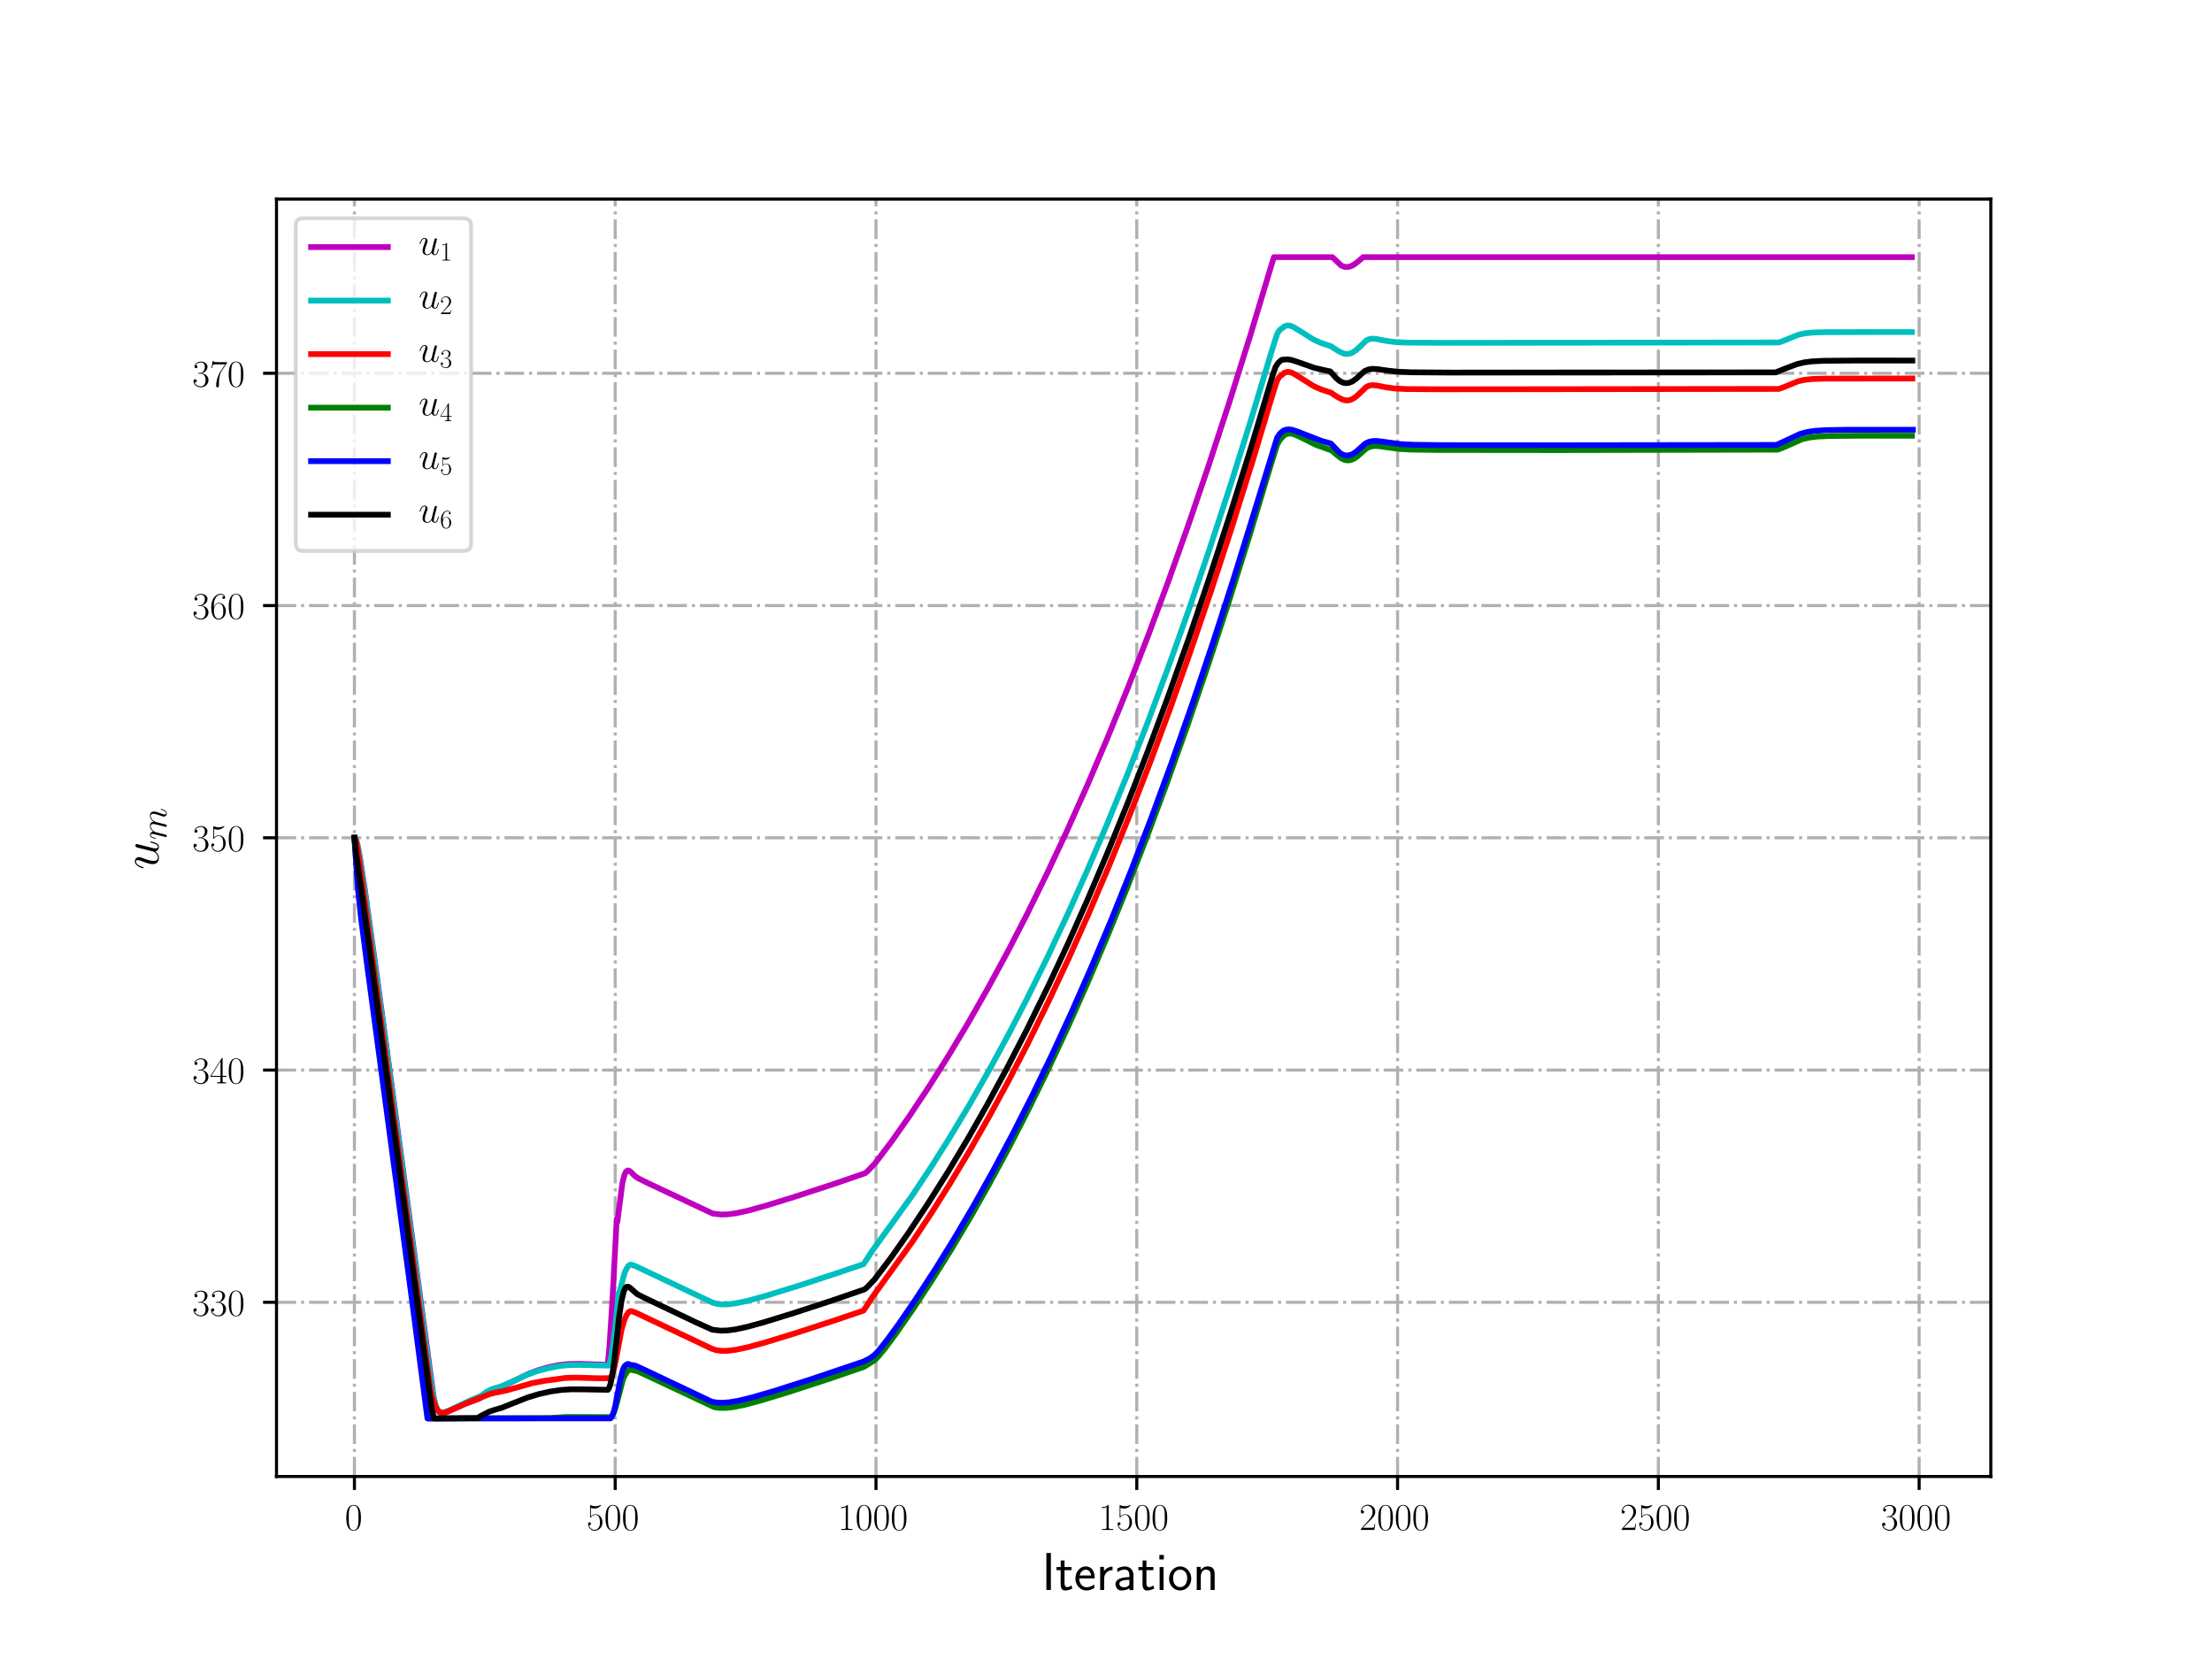 <?xml version="1.0" encoding="utf-8" standalone="no"?>
<!DOCTYPE svg PUBLIC "-//W3C//DTD SVG 1.1//EN"
  "http://www.w3.org/Graphics/SVG/1.1/DTD/svg11.dtd">
<!-- Created with matplotlib (http://matplotlib.org/) -->
<svg height="432pt" version="1.1" viewBox="0 0 576 432" width="576pt" xmlns="http://www.w3.org/2000/svg" xmlns:xlink="http://www.w3.org/1999/xlink">
 <defs>
  <style type="text/css">
*{stroke-linecap:butt;stroke-linejoin:round;}
  </style>
 </defs>
 <g id="figure_1">
  <g id="patch_1">
   <path d="M 0 432 
L 576 432 
L 576 0 
L 0 0 
z
" style="fill:#ffffff;"/>
  </g>
  <g id="axes_1">
   <g id="patch_2">
    <path d="M 72 384.48 
L 518.4 384.48 
L 518.4 51.84 
L 72 51.84 
z
" style="fill:#ffffff;"/>
   </g>
   <g id="matplotlib.axis_1">
    <g id="xtick_1">
     <g id="line2d_1">
      <path clip-path="url(#pe4ba78680b)" d="M 92.291 384.48 
L 92.291 51.84 
" style="fill:none;stroke:#b0b0b0;stroke-dasharray:5.12,1.28,0.8,1.28;stroke-dashoffset:0;stroke-width:0.8;"/>
     </g>
     <g id="line2d_2">
      <defs>
       <path d="M 0 0 
L 0 3.5 
" id="mbb0aa8f92f" style="stroke:#000000;stroke-width:0.8;"/>
      </defs>
      <g>
       <use style="stroke:#000000;stroke-width:0.8;" x="92.291" xlink:href="#mbb0aa8f92f" y="384.48"/>
      </g>
     </g>
     <g id="text_1">
      <!-- $0$ -->
      <defs>
       <path d="M 42 31.641 
C 42 37.75 41.906 48.125 37.703 56.109 
C 34 63.109 28.094 65.594 22.906 65.594 
C 18.094 65.594 12 63.406 8.203 56.203 
C 4.203 48.719 3.797 39.438 3.797 31.641 
C 3.797 25.953 3.906 17.281 7 9.672 
C 11.297 -0.609 19 -2 22.906 -2 
C 27.5 -2 34.5 -0.109 38.594 9.375 
C 41.594 16.281 42 24.359 42 31.641 
z
M 22.906 -0.406 
C 16.5 -0.406 12.703 5.078 11.297 12.688 
C 10.203 18.562 10.203 27.156 10.203 32.75 
C 10.203 40.438 10.203 46.828 11.5 52.922 
C 13.406 61.391 19 64 22.906 64 
C 27 64 32.297 61.297 34.203 53.125 
C 35.5 47.438 35.594 40.734 35.594 32.75 
C 35.594 26.25 35.594 18.266 34.406 12.375 
C 32.297 1.484 26.406 -0.406 22.906 -0.406 
z
" id="CMR17-48"/>
      </defs>
      <g transform="translate(89.8 398.398)scale(0.1 -0.1)">
       <use transform="scale(0.996)" xlink:href="#CMR17-48"/>
      </g>
     </g>
    </g>
    <g id="xtick_2">
     <g id="line2d_3">
      <path clip-path="url(#pe4ba78680b)" d="M 160.199 384.48 
L 160.199 51.84 
" style="fill:none;stroke:#b0b0b0;stroke-dasharray:5.12,1.28,0.8,1.28;stroke-dashoffset:0;stroke-width:0.8;"/>
     </g>
     <g id="line2d_4">
      <g>
       <use style="stroke:#000000;stroke-width:0.8;" x="160.199" xlink:href="#mbb0aa8f92f" y="384.48"/>
      </g>
     </g>
     <g id="text_2">
      <!-- $500$ -->
      <defs>
       <path d="M 11.406 57.688 
C 12.406 57.281 16.5 56 20.703 56 
C 30 56 35.094 61.109 38 64.062 
C 38 64.953 38 65.5 37.406 65.5 
C 37.297 65.5 37.094 65.5 36.297 65.047 
C 32.797 63.406 28.703 62.078 23.703 62.078 
C 20.703 62.078 16.203 62.484 11.297 64.672 
C 10.203 65.172 10 65.172 9.906 65.172 
C 9.406 65.172 9.297 65.062 9.297 63.078 
L 9.297 34.422 
C 9.297 32.641 9.297 32.141 10.297 32.141 
C 10.797 32.141 11 32.344 11.5 33.031 
C 14.703 37.516 19.094 39.406 24.094 39.406 
C 27.594 39.406 35.094 37.219 35.094 20.141 
C 35.094 16.953 35.094 11.172 32.094 6.578 
C 29.594 2.484 25.703 0.391 21.406 0.391 
C 14.797 0.391 8.094 5 6.297 12.719 
C 6.703 12.609 7.5 12.422 7.906 12.422 
C 9.203 12.422 11.703 13.125 11.703 16.219 
C 11.703 18.906 9.797 20 7.906 20 
C 5.594 20 4.094 18.594 4.094 15.797 
C 4.094 7.094 11 -2 21.594 -2 
C 31.906 -2 41.703 6.875 41.703 19.75 
C 41.703 31.719 33.906 41 24.203 41 
C 19.094 41 14.797 39.109 11.406 35.531 
z
" id="CMR17-53"/>
      </defs>
      <g transform="translate(152.727 398.398)scale(0.1 -0.1)">
       <use transform="scale(0.996)" xlink:href="#CMR17-53"/>
       <use transform="translate(45.69 0)scale(0.996)" xlink:href="#CMR17-48"/>
       <use transform="translate(91.381 0)scale(0.996)" xlink:href="#CMR17-48"/>
      </g>
     </g>
    </g>
    <g id="xtick_3">
     <g id="line2d_5">
      <path clip-path="url(#pe4ba78680b)" d="M 228.107 384.48 
L 228.107 51.84 
" style="fill:none;stroke:#b0b0b0;stroke-dasharray:5.12,1.28,0.8,1.28;stroke-dashoffset:0;stroke-width:0.8;"/>
     </g>
     <g id="line2d_6">
      <g>
       <use style="stroke:#000000;stroke-width:0.8;" x="228.107" xlink:href="#mbb0aa8f92f" y="384.48"/>
      </g>
     </g>
     <g id="text_3">
      <!-- $1000$ -->
      <defs>
       <path d="M 26.594 63.406 
C 26.594 65.5 26.5 65.5 25.094 65.5 
C 21.203 61.188 15.297 59.797 9.703 59.797 
C 9.406 59.797 8.906 59.797 8.797 59.5 
C 8.703 59.297 8.703 59.094 8.703 57 
C 11.797 57 17 57.594 21 59.984 
L 21 7.203 
C 21 3.688 20.797 2.5 12.203 2.5 
L 9.203 2.5 
L 9.203 0 
C 14 0 19 0 23.797 0 
C 28.594 0 33.594 0 38.406 0 
L 38.406 2.5 
L 35.406 2.5 
C 26.797 2.5 26.594 3.594 26.594 7.156 
z
" id="CMR17-49"/>
      </defs>
      <g transform="translate(218.144 398.398)scale(0.1 -0.1)">
       <use transform="scale(0.996)" xlink:href="#CMR17-49"/>
       <use transform="translate(45.69 0)scale(0.996)" xlink:href="#CMR17-48"/>
       <use transform="translate(91.381 0)scale(0.996)" xlink:href="#CMR17-48"/>
       <use transform="translate(137.071 0)scale(0.996)" xlink:href="#CMR17-48"/>
      </g>
     </g>
    </g>
    <g id="xtick_4">
     <g id="line2d_7">
      <path clip-path="url(#pe4ba78680b)" d="M 296.015 384.48 
L 296.015 51.84 
" style="fill:none;stroke:#b0b0b0;stroke-dasharray:5.12,1.28,0.8,1.28;stroke-dashoffset:0;stroke-width:0.8;"/>
     </g>
     <g id="line2d_8">
      <g>
       <use style="stroke:#000000;stroke-width:0.8;" x="296.015" xlink:href="#mbb0aa8f92f" y="384.48"/>
      </g>
     </g>
     <g id="text_4">
      <!-- $1500$ -->
      <g transform="translate(286.052 398.398)scale(0.1 -0.1)">
       <use transform="scale(0.996)" xlink:href="#CMR17-49"/>
       <use transform="translate(45.69 0)scale(0.996)" xlink:href="#CMR17-53"/>
       <use transform="translate(91.381 0)scale(0.996)" xlink:href="#CMR17-48"/>
       <use transform="translate(137.071 0)scale(0.996)" xlink:href="#CMR17-48"/>
      </g>
     </g>
    </g>
    <g id="xtick_5">
     <g id="line2d_9">
      <path clip-path="url(#pe4ba78680b)" d="M 363.923 384.48 
L 363.923 51.84 
" style="fill:none;stroke:#b0b0b0;stroke-dasharray:5.12,1.28,0.8,1.28;stroke-dashoffset:0;stroke-width:0.8;"/>
     </g>
     <g id="line2d_10">
      <g>
       <use style="stroke:#000000;stroke-width:0.8;" x="363.923" xlink:href="#mbb0aa8f92f" y="384.48"/>
      </g>
     </g>
     <g id="text_5">
      <!-- $2000$ -->
      <defs>
       <path d="M 41.703 15.453 
L 39.906 15.453 
C 38.906 8.375 38.094 7.172 37.703 6.562 
C 37.203 5.766 30 5.766 28.594 5.766 
L 9.406 5.766 
C 13 9.672 20 16.75 28.5 24.953 
C 34.594 30.734 41.703 37.531 41.703 47.422 
C 41.703 59.219 32.297 66 21.797 66 
C 10.797 66 4.094 56.312 4.094 47.344 
C 4.094 43.438 7 42.938 8.203 42.938 
C 9.203 42.938 12.203 43.547 12.203 47.031 
C 12.203 50.109 9.594 51 8.203 51 
C 7.594 51 7 50.906 6.594 50.703 
C 8.5 59.219 14.297 63.406 20.406 63.406 
C 29.094 63.406 34.797 56.516 34.797 47.422 
C 34.797 38.734 29.703 31.25 24 24.75 
L 4.094 2.281 
L 4.094 0 
L 39.297 0 
z
" id="CMR17-50"/>
      </defs>
      <g transform="translate(353.96 398.398)scale(0.1 -0.1)">
       <use transform="scale(0.996)" xlink:href="#CMR17-50"/>
       <use transform="translate(45.69 0)scale(0.996)" xlink:href="#CMR17-48"/>
       <use transform="translate(91.381 0)scale(0.996)" xlink:href="#CMR17-48"/>
       <use transform="translate(137.071 0)scale(0.996)" xlink:href="#CMR17-48"/>
      </g>
     </g>
    </g>
    <g id="xtick_6">
     <g id="line2d_11">
      <path clip-path="url(#pe4ba78680b)" d="M 431.831 384.48 
L 431.831 51.84 
" style="fill:none;stroke:#b0b0b0;stroke-dasharray:5.12,1.28,0.8,1.28;stroke-dashoffset:0;stroke-width:0.8;"/>
     </g>
     <g id="line2d_12">
      <g>
       <use style="stroke:#000000;stroke-width:0.8;" x="431.831" xlink:href="#mbb0aa8f92f" y="384.48"/>
      </g>
     </g>
     <g id="text_6">
      <!-- $2500$ -->
      <g transform="translate(421.868 398.398)scale(0.1 -0.1)">
       <use transform="scale(0.996)" xlink:href="#CMR17-50"/>
       <use transform="translate(45.69 0)scale(0.996)" xlink:href="#CMR17-53"/>
       <use transform="translate(91.381 0)scale(0.996)" xlink:href="#CMR17-48"/>
       <use transform="translate(137.071 0)scale(0.996)" xlink:href="#CMR17-48"/>
      </g>
     </g>
    </g>
    <g id="xtick_7">
     <g id="line2d_13">
      <path clip-path="url(#pe4ba78680b)" d="M 499.739 384.48 
L 499.739 51.84 
" style="fill:none;stroke:#b0b0b0;stroke-dasharray:5.12,1.28,0.8,1.28;stroke-dashoffset:0;stroke-width:0.8;"/>
     </g>
     <g id="line2d_14">
      <g>
       <use style="stroke:#000000;stroke-width:0.8;" x="499.739" xlink:href="#mbb0aa8f92f" y="384.48"/>
      </g>
     </g>
     <g id="text_7">
      <!-- $3000$ -->
      <defs>
       <path d="M 22.094 33.703 
C 31 33.703 34.906 25.969 34.906 17.031 
C 34.906 5 28.5 0.391 22.703 0.391 
C 17.406 0.391 8.797 3.031 6.094 10.828 
C 6.594 10.625 7.094 10.625 7.594 10.625 
C 10 10.625 11.797 12.219 11.797 14.812 
C 11.797 17.703 9.594 19 7.594 19 
C 5.906 19 3.297 18.203 3.297 14.469 
C 3.297 5.234 12.297 -2 22.906 -2 
C 34 -2 42.5 6.719 42.5 16.953 
C 42.5 26.672 34.5 33.703 25 34.797 
C 32.594 36.375 39.906 43.062 39.906 52.016 
C 39.906 59.688 32 65.297 23 65.297 
C 13.906 65.297 5.906 59.828 5.906 52.016 
C 5.906 48.594 8.5 48 9.797 48 
C 11.906 48 13.703 49.297 13.703 51.891 
C 13.703 54.469 11.906 55.766 9.797 55.766 
C 9.406 55.766 8.906 55.766 8.5 55.578 
C 11.406 61.859 19.297 63 22.797 63 
C 26.297 63 32.906 61.328 32.906 51.875 
C 32.906 49.109 32.5 44.188 29.094 39.844 
C 26.094 36 22.703 36 19.406 35.688 
C 18.906 35.688 16.594 35.453 16.203 35.453 
C 15.5 35.359 15.094 35.266 15.094 34.5 
C 15.094 33.797 15.203 33.703 17.203 33.703 
z
" id="CMR17-51"/>
      </defs>
      <g transform="translate(489.776 398.398)scale(0.1 -0.1)">
       <use transform="scale(0.996)" xlink:href="#CMR17-51"/>
       <use transform="translate(45.69 0)scale(0.996)" xlink:href="#CMR17-48"/>
       <use transform="translate(91.381 0)scale(0.996)" xlink:href="#CMR17-48"/>
       <use transform="translate(137.071 0)scale(0.996)" xlink:href="#CMR17-48"/>
      </g>
     </g>
    </g>
    <g id="text_8">
     <!-- Iteration -->
     <defs>
      <path d="M 17.094 69 
L 8.703 69 
L 8.703 0 
L 17.094 0 
z
" id="CMSS17-73"/>
      <path d="M 16.703 37 
L 29.703 37 
L 29.703 42.766 
L 16.703 42.766 
L 16.703 55 
L 9.594 55 
L 9.594 42.766 
L 1.703 42.766 
L 1.703 37 
L 9.406 37 
L 9.406 11.703 
C 9.406 6 10.703 -1 17.297 -1 
C 22.297 -1 26.906 0.391 31.297 2.688 
L 29.703 8.562 
C 27.297 6.469 24.406 5.266 21.297 5.266 
C 16.906 5.266 16.703 10.875 16.703 13.375 
z
" id="CMSS17-116"/>
      <path d="M 39.094 21.516 
C 39.094 24.844 38.906 31.297 35.703 36.641 
C 32.203 42.391 26.5 44 22.203 44 
C 11.797 44 3 34.188 3 21.484 
C 3 9.094 12.094 -1 23.594 -1 
C 28.094 -1 33.594 0.297 38.594 3.875 
C 38.594 4.281 38.406 6.469 38.297 6.562 
C 38.297 6.766 38 9.844 38 10.25 
C 33.203 6.359 27.703 5.078 23.703 5.078 
C 17.297 5.078 10.406 10.422 10.094 21.516 
z
M 10.906 27 
C 12.203 32.562 16.594 37.828 22.203 37.828 
C 23.703 37.828 30.703 37.828 32.5 27 
z
" id="CMSS17-101"/>
      <path d="M 14.906 21.297 
C 14.906 30.703 21.797 37 30.594 37 
L 30.594 43.578 
C 24.203 43.578 18.203 40.391 14.594 35.203 
L 14.594 43.094 
L 7.5 43.094 
L 7.5 0 
L 14.906 0 
z
" id="CMSS17-114"/>
      <path d="M 37.594 27.984 
C 37.594 37.375 30.906 43.875 21.906 43.875 
C 17.5 43.875 12.703 43.078 7.203 39.891 
L 7.797 33.359 
C 10.297 35.125 14.594 38 21.797 38 
C 26.906 38 30 34.062 30 27.844 
L 30 24 
C 14 24 4 19.344 4 11.344 
C 4 7.203 6.5 -1 14.797 -1 
C 16.297 -1 24.406 -1 30.203 3.391 
L 30.203 -0.297 
L 37.594 -0.297 
z
M 30 12.75 
C 30 10.953 30 8.562 27 6.781 
C 24.406 5.078 21.094 5.078 19.703 5.078 
C 14.703 5.078 11.297 7.984 11.297 11.625 
C 11.297 18.922 26.906 18.922 30 18.922 
z
" id="CMSS17-97"/>
      <path d="M 15.297 65.359 
L 6.906 65.359 
L 6.906 57 
L 15.297 57 
z
M 14.797 42.797 
L 7.406 42.797 
L 7.406 0 
L 14.797 0 
z
" id="CMSS17-105"/>
      <path d="M 44.203 21.188 
C 44.203 34 34.703 44 23.5 44 
C 12 44 2.703 33.703 2.703 21.188 
C 2.703 8.5 12.297 -1 23.406 -1 
C 34.797 -1 44.203 8.797 44.203 21.188 
z
M 23.5 5.266 
C 16.406 5.266 10.297 11.078 10.297 22 
C 10.297 33.609 17.406 37.922 23.406 37.922 
C 29.906 37.922 36.594 33.219 36.594 22 
C 36.594 10.672 30.094 5.266 23.5 5.266 
z
" id="CMSS17-111"/>
      <path d="M 40.906 29.328 
C 40.906 35.672 39.406 44 28.094 44 
C 21.703 44 17.5 40.719 14.703 37.328 
L 14.703 43.094 
L 7.406 43.094 
L 7.406 0 
L 15 0 
L 15 24.359 
C 15 30.688 17.406 37.938 24.203 37.938 
C 33 37.938 33.297 32 33.297 28.578 
L 33.297 0 
L 40.906 0 
z
" id="CMSS17-110"/>
     </defs>
     <g transform="translate(271.264 414.022)scale(0.14 -0.14)">
      <use transform="scale(0.996)" xlink:href="#CMSS17-73"/>
      <use transform="translate(25.784 0)scale(0.996)" xlink:href="#CMSS17-116"/>
      <use transform="translate(59.615 0)scale(0.996)" xlink:href="#CMSS17-101"/>
      <use transform="translate(101.254 0)scale(0.996)" xlink:href="#CMSS17-114"/>
      <use transform="translate(133.164 0)scale(0.996)" xlink:href="#CMSS17-97"/>
      <use transform="translate(178.086 0)scale(0.996)" xlink:href="#CMSS17-116"/>
      <use transform="translate(211.918 0)scale(0.996)" xlink:href="#CMSS17-105"/>
      <use transform="translate(234.098 0)scale(0.996)" xlink:href="#CMSS17-111"/>
      <use transform="translate(280.942 0)scale(0.996)" xlink:href="#CMSS17-110"/>
     </g>
    </g>
   </g>
   <g id="matplotlib.axis_2">
    <g id="ytick_1">
     <g id="line2d_15">
      <path clip-path="url(#pe4ba78680b)" d="M 72 339.12 
L 518.4 339.12 
" style="fill:none;stroke:#b0b0b0;stroke-dasharray:5.12,1.28,0.8,1.28;stroke-dashoffset:0;stroke-width:0.8;"/>
     </g>
     <g id="line2d_16">
      <defs>
       <path d="M 0 0 
L -3.5 0 
" id="m6a9b0d031e" style="stroke:#000000;stroke-width:0.8;"/>
      </defs>
      <g>
       <use style="stroke:#000000;stroke-width:0.8;" x="72" xlink:href="#m6a9b0d031e" y="339.12"/>
      </g>
     </g>
     <g id="text_9">
      <!-- $330$ -->
      <g transform="translate(50.056 342.579)scale(0.1 -0.1)">
       <use transform="scale(0.996)" xlink:href="#CMR17-51"/>
       <use transform="translate(45.69 0)scale(0.996)" xlink:href="#CMR17-51"/>
       <use transform="translate(91.381 0)scale(0.996)" xlink:href="#CMR17-48"/>
      </g>
     </g>
    </g>
    <g id="ytick_2">
     <g id="line2d_17">
      <path clip-path="url(#pe4ba78680b)" d="M 72 278.64 
L 518.4 278.64 
" style="fill:none;stroke:#b0b0b0;stroke-dasharray:5.12,1.28,0.8,1.28;stroke-dashoffset:0;stroke-width:0.8;"/>
     </g>
     <g id="line2d_18">
      <g>
       <use style="stroke:#000000;stroke-width:0.8;" x="72" xlink:href="#m6a9b0d031e" y="278.64"/>
      </g>
     </g>
     <g id="text_10">
      <!-- $340$ -->
      <defs>
       <path d="M 33.594 64.406 
C 33.594 66.5 33.5 66.5 31.703 66.5 
L 2 19.594 
L 2 17 
L 27.797 17 
L 27.797 7.141 
C 27.797 3.5 27.594 2.5 20.594 2.5 
L 18.703 2.5 
L 18.703 0 
C 21.906 0 27.297 0 30.703 0 
C 34.094 0 39.5 0 42.703 0 
L 42.703 2.5 
L 40.797 2.5 
C 33.797 2.5 33.594 3.5 33.594 7.141 
L 33.594 17 
L 43.797 17 
L 43.797 19.594 
L 33.594 19.594 
z
M 28.094 57.859 
L 28.094 19.594 
L 4 19.594 
z
" id="CMR17-52"/>
      </defs>
      <g transform="translate(50.056 282.099)scale(0.1 -0.1)">
       <use transform="scale(0.996)" xlink:href="#CMR17-51"/>
       <use transform="translate(45.69 0)scale(0.996)" xlink:href="#CMR17-52"/>
       <use transform="translate(91.381 0)scale(0.996)" xlink:href="#CMR17-48"/>
      </g>
     </g>
    </g>
    <g id="ytick_3">
     <g id="line2d_19">
      <path clip-path="url(#pe4ba78680b)" d="M 72 218.16 
L 518.4 218.16 
" style="fill:none;stroke:#b0b0b0;stroke-dasharray:5.12,1.28,0.8,1.28;stroke-dashoffset:0;stroke-width:0.8;"/>
     </g>
     <g id="line2d_20">
      <g>
       <use style="stroke:#000000;stroke-width:0.8;" x="72" xlink:href="#m6a9b0d031e" y="218.16"/>
      </g>
     </g>
     <g id="text_11">
      <!-- $350$ -->
      <g transform="translate(50.056 221.619)scale(0.1 -0.1)">
       <use transform="scale(0.996)" xlink:href="#CMR17-51"/>
       <use transform="translate(45.69 0)scale(0.996)" xlink:href="#CMR17-53"/>
       <use transform="translate(91.381 0)scale(0.996)" xlink:href="#CMR17-48"/>
      </g>
     </g>
    </g>
    <g id="ytick_4">
     <g id="line2d_21">
      <path clip-path="url(#pe4ba78680b)" d="M 72 157.68 
L 518.4 157.68 
" style="fill:none;stroke:#b0b0b0;stroke-dasharray:5.12,1.28,0.8,1.28;stroke-dashoffset:0;stroke-width:0.8;"/>
     </g>
     <g id="line2d_22">
      <g>
       <use style="stroke:#000000;stroke-width:0.8;" x="72" xlink:href="#m6a9b0d031e" y="157.68"/>
      </g>
     </g>
     <g id="text_12">
      <!-- $360$ -->
      <defs>
       <path d="M 10.594 34 
C 10.594 57.656 21.797 63 28.297 63 
C 30.406 63 35.5 62.641 37.5 59 
C 35.906 59 32.906 59 32.906 55.516 
C 32.906 52.828 35.094 51.922 36.5 51.922 
C 37.406 51.922 40.094 52.312 40.094 55.625 
C 40.094 61.781 35.094 65.297 28.203 65.297 
C 16.297 65.297 3.797 52.969 3.797 31 
C 3.797 3.953 15.094 -2 23.094 -2 
C 32.797 -2 42 6.672 42 20.047 
C 42 32.516 33.906 41.594 23.703 41.594 
C 17.594 41.594 13.094 37.609 10.594 30.625 
z
M 23.094 0.391 
C 10.797 0.391 10.797 18.75 10.797 22.438 
C 10.797 29.625 14.203 40 23.5 40 
C 25.203 40 30.094 40 33.406 33.125 
C 35.203 29.219 35.203 25.141 35.203 20.141 
C 35.203 14.75 35.203 10.781 33.094 6.781 
C 30.906 2.672 27.703 0.391 23.094 0.391 
z
" id="CMR17-54"/>
      </defs>
      <g transform="translate(50.056 161.139)scale(0.1 -0.1)">
       <use transform="scale(0.996)" xlink:href="#CMR17-51"/>
       <use transform="translate(45.69 0)scale(0.996)" xlink:href="#CMR17-54"/>
       <use transform="translate(91.381 0)scale(0.996)" xlink:href="#CMR17-48"/>
      </g>
     </g>
    </g>
    <g id="ytick_5">
     <g id="line2d_23">
      <path clip-path="url(#pe4ba78680b)" d="M 72 97.2 
L 518.4 97.2 
" style="fill:none;stroke:#b0b0b0;stroke-dasharray:5.12,1.28,0.8,1.28;stroke-dashoffset:0;stroke-width:0.8;"/>
     </g>
     <g id="line2d_24">
      <g>
       <use style="stroke:#000000;stroke-width:0.8;" x="72" xlink:href="#m6a9b0d031e" y="97.2"/>
      </g>
     </g>
     <g id="text_13">
      <!-- $370$ -->
      <defs>
       <path d="M 45.094 61.578 
L 45.094 63.766 
L 21.594 63.766 
C 9.906 63.766 9.703 65.078 9.297 67 
L 7.5 67 
L 4.594 48.344 
L 6.406 48.344 
C 6.703 50.234 7.406 55.312 8.594 57.203 
C 9.203 58 16.594 58 18.297 58 
L 40.297 58 
L 29.203 41.578 
C 21.797 30.531 16.703 15.609 16.703 2.578 
C 16.703 1.391 16.703 -2 20.297 -2 
C 23.906 -2 23.906 1.391 23.906 2.672 
L 23.906 7.266 
C 23.906 23.562 26.703 34.312 31.297 41.188 
z
" id="CMR17-55"/>
      </defs>
      <g transform="translate(50.056 100.659)scale(0.1 -0.1)">
       <use transform="scale(0.996)" xlink:href="#CMR17-51"/>
       <use transform="translate(45.69 0)scale(0.996)" xlink:href="#CMR17-55"/>
       <use transform="translate(91.381 0)scale(0.996)" xlink:href="#CMR17-48"/>
      </g>
     </g>
    </g>
    <g id="text_14">
     <!-- $u_{m}$ -->
     <defs>
      <path d="M 34.094 5.781 
C 35.406 0.203 40.203 -1 42.594 -1 
C 45.797 -1 48.203 1.094 49.797 4.484 
C 51.5 8.078 52.797 13.969 52.797 14.266 
C 52.797 14.766 52.406 15.172 51.797 15.172 
C 50.906 15.172 50.797 14.672 50.406 13.172 
C 48.594 6.281 46.797 1 42.797 1 
C 39.797 1 39.797 4.297 39.797 5.594 
C 39.797 7.891 40.094 8.875 41.094 13.078 
C 41.797 15.766 42.5 18.453 43.094 21.25 
L 47.203 37.516 
C 47.906 40.016 47.906 40.219 47.906 40.516 
C 47.906 42.016 46.703 43.016 45.203 43.016 
C 42.297 43.016 41.594 40.516 41 38.016 
C 40 34.125 34.594 12.672 33.906 9.188 
C 33.797 9.188 29.906 1 22.594 1 
C 17.406 1 16.406 5.484 16.406 9.188 
C 16.406 14.875 19.203 22.844 21.797 29.531 
C 23 32.734 23.5 34.031 23.5 36.016 
C 23.5 40.312 20.406 44 15.594 44 
C 6.406 44 2.703 29.531 2.703 28.734 
C 2.703 28.344 3.094 27.844 3.797 27.844 
C 4.703 27.844 4.797 28.234 5.203 29.625 
C 7.594 38.141 11.5 41.906 15.297 41.906 
C 16.297 41.906 17.906 41.906 17.906 38.719 
C 17.906 36.125 16.797 33.234 15.297 29.438 
C 10.906 17.562 10.406 13.766 10.406 10.781 
C 10.406 0.594 18.094 -1 22.203 -1 
C 28.594 -1 32.094 3.391 34.094 5.781 
z
" id="CMMI12-117"/>
      <path d="M 20.594 29.234 
C 20.797 29.844 23.297 34.828 27 38.016 
C 29.594 40.406 33 42.016 36.906 42.016 
C 40.906 42.016 42.297 39.016 42.297 35.031 
C 42.297 34.422 42.297 32.438 41.094 27.734 
L 38.594 17.469 
C 37.797 14.469 35.906 7.078 35.703 5.984 
C 35.297 4.484 34.703 1.891 34.703 1.5 
C 34.703 0.094 35.797 -1 37.297 -1 
C 40.297 -1 40.797 1.297 41.703 4.891 
L 47.703 28.734 
C 47.906 29.531 53.094 42.016 64.094 42.016 
C 68.094 42.016 69.5 39.016 69.5 35.031 
C 69.5 29.438 65.594 18.562 63.406 12.578 
C 62.5 10.172 62 8.875 62 7.078 
C 62 2.594 65.094 -1 69.906 -1 
C 79.203 -1 82.703 13.672 82.703 14.266 
C 82.703 14.766 82.297 15.172 81.703 15.172 
C 80.797 15.172 80.703 14.875 80.203 13.172 
C 77.906 5.188 74.203 1 70.203 1 
C 69.203 1 67.594 1 67.594 4.203 
C 67.594 6.812 68.797 10 69.203 11.094 
C 71 15.906 75.5 27.703 75.5 33.516 
C 75.5 39.5 72 44 64.406 44 
C 57.703 44 52.297 40.219 48.297 34.328 
C 48 39.719 44.703 44 37.203 44 
C 28.297 44 23.594 37.734 21.797 35.234 
C 21.5 40.906 17.406 44 13 44 
C 10.094 44 7.797 42.609 5.906 38.812 
C 4.094 35.219 2.703 29.141 2.703 28.734 
C 2.703 28.344 3.094 27.844 3.797 27.844 
C 4.594 27.844 4.703 27.938 5.297 30.234 
C 6.797 36.125 8.703 42.016 12.703 42.016 
C 15 42.016 15.797 40.406 15.797 37.422 
C 15.797 35.219 14.797 31.328 14.094 28.234 
L 11.297 17.469 
C 10.906 15.562 9.797 11.078 9.297 9.281 
C 8.594 6.688 7.5 2 7.5 1.5 
C 7.5 0.094 8.594 -1 10.094 -1 
C 11.297 -1 12.703 -0.406 13.5 1.094 
C 13.703 1.594 14.594 5.094 15.094 7.078 
L 17.297 16.062 
z
" id="CMMI12-109"/>
     </defs>
     <g transform="translate(43.344 226.467)rotate(-90)scale(0.14 -0.14)">
      <use transform="translate(0 14.944)scale(0.996)" xlink:href="#CMMI12-117"/>
      <use transform="translate(55.52 0)scale(0.697)" xlink:href="#CMMI12-109"/>
     </g>
    </g>
   </g>
   <g id="line2d_25">
    <path clip-path="url(#pe4ba78680b)" d="M 92.291 218.16 
L 92.427 218.16 
L 92.698 218.656 
L 93.106 220.142 
L 93.785 223.711 
L 95.007 231.695 
L 98.131 254.126 
L 105.329 307.421 
L 112.935 363.963 
L 113.478 366.254 
L 113.886 367.177 
L 114.293 367.685 
L 114.836 367.973 
L 115.38 368 
L 116.195 367.789 
L 117.688 367.116 
L 121.084 365.569 
L 123.664 364.635 
L 124.887 364.162 
L 126.517 362.894 
L 127.875 362.107 
L 129.097 361.654 
L 130.591 361.164 
L 132.628 360.194 
L 137.518 357.79 
L 140.098 356.804 
L 142.814 356.021 
L 145.531 355.461 
L 147.975 355.191 
L 150.692 355.133 
L 155.853 355.312 
L 158.162 355.378 
L 158.297 354.963 
L 158.705 350.602 
L 159.52 337.815 
L 160.606 317.367 
L 160.742 318.193 
L 162.1 307.869 
L 162.644 305.828 
L 163.051 305.03 
L 163.458 304.782 
L 163.866 304.859 
L 164.273 305.172 
L 165.36 306.274 
L 166.311 306.887 
L 169.027 308.227 
L 185.596 316.005 
L 187.77 316.26 
L 189.535 316.211 
L 191.708 315.917 
L 194.696 315.267 
L 199.178 314.035 
L 206.92 311.644 
L 217.106 308.309 
L 225.255 305.513 
L 225.934 304.956 
L 227.835 302.961 
L 232.317 297.034 
L 236.799 290.643 
L 241.824 283.086 
L 246.985 274.908 
L 252.146 266.292 
L 257.172 257.468 
L 262.468 247.686 
L 267.358 238.205 
L 272.79 227.144 
L 277.816 216.404 
L 283.112 204.539 
L 288.273 192.425 
L 293.57 179.409 
L 298.867 165.786 
L 304.164 151.54 
L 309.325 137.048 
L 314.622 121.534 
L 320.19 104.508 
L 325.623 87.178 
L 331.191 68.663 
L 331.735 66.96 
L 346.946 66.961 
L 349.255 69.143 
L 350.07 69.464 
L 350.885 69.534 
L 351.699 69.357 
L 352.514 68.952 
L 353.465 68.236 
L 354.959 66.96 
L 497.837 66.96 
L 497.837 66.96 
" style="fill:none;stroke:#bf00bf;stroke-linecap:square;stroke-width:1.5;"/>
   </g>
   <g id="line2d_26">
    <path clip-path="url(#pe4ba78680b)" d="M 92.291 218.16 
L 92.427 218.16 
L 92.698 218.556 
L 93.106 220.045 
L 93.785 223.872 
L 95.279 234.083 
L 100.304 270.639 
L 107.91 327.501 
L 112.527 361.92 
L 113.207 365.213 
L 113.75 366.766 
L 114.157 367.394 
L 114.565 367.724 
L 115.108 367.866 
L 115.787 367.765 
L 116.874 367.313 
L 122.306 364.717 
L 125.158 363.534 
L 126.652 362.461 
L 128.011 361.759 
L 129.233 361.372 
L 130.591 360.977 
L 132.764 360.017 
L 137.518 357.872 
L 140.098 356.971 
L 142.95 356.223 
L 145.802 355.682 
L 148.247 355.453 
L 150.963 355.422 
L 158.433 355.595 
L 158.705 355.104 
L 159.112 353.57 
L 159.656 350.165 
L 160.335 344.157 
L 161.15 336.501 
L 161.285 336.642 
L 162.644 331.425 
L 163.187 330.3 
L 163.73 329.54 
L 164.138 329.308 
L 164.545 329.354 
L 165.632 329.76 
L 169.706 331.695 
L 185.461 339.151 
L 186.547 339.496 
L 187.905 339.667 
L 189.535 339.64 
L 191.708 339.363 
L 194.696 338.726 
L 198.906 337.585 
L 207.463 334.955 
L 218.057 331.491 
L 224.847 329.187 
L 225.526 328.194 
L 227.156 325.676 
L 237.614 311.2 
L 242.503 303.825 
L 247.393 296.072 
L 252.418 287.694 
L 257.715 278.399 
L 262.604 269.382 
L 267.358 260.2 
L 272.79 249.187 
L 278.087 237.901 
L 283.112 226.678 
L 288.273 214.613 
L 293.57 201.648 
L 298.867 188.078 
L 304.164 173.886 
L 309.461 159.058 
L 314.893 143.176 
L 320.326 126.595 
L 325.759 109.303 
L 331.327 90.828 
L 332.549 87.024 
L 333.093 86.099 
L 333.636 85.624 
L 333.908 85.463 
L 334.315 85.057 
L 335.13 84.748 
L 335.809 84.78 
L 336.624 85.069 
L 337.846 85.78 
L 342.057 88.435 
L 343.958 89.293 
L 345.995 89.967 
L 346.674 90.181 
L 347.218 90.613 
L 348.712 91.522 
L 349.798 92.033 
L 350.613 92.185 
L 351.428 92.1 
L 352.243 91.776 
L 353.193 91.127 
L 354.416 89.976 
L 355.774 88.674 
L 356.453 88.345 
L 357.268 88.198 
L 358.354 88.261 
L 360.935 88.76 
L 363.244 89.071 
L 366.232 89.217 
L 376.011 89.28 
L 463.204 89.18 
L 464.427 88.747 
L 468.23 87.189 
L 469.995 86.798 
L 472.032 86.586 
L 475.428 86.495 
L 490.775 86.468 
L 497.837 86.47 
L 497.837 86.47 
" style="fill:none;stroke:#00bfbf;stroke-linecap:square;stroke-width:1.5;"/>
   </g>
   <g id="line2d_27">
    <path clip-path="url(#pe4ba78680b)" d="M 92.291 218.16 
L 92.427 218.16 
L 92.698 218.902 
L 93.106 221.101 
L 94.192 229.015 
L 98.538 261.011 
L 106.008 316.56 
L 112.12 362.167 
L 112.799 364.648 
L 113.478 366.392 
L 114.021 367.297 
L 114.565 367.755 
L 115.108 367.899 
L 115.787 367.817 
L 116.874 367.408 
L 122.578 364.927 
L 125.973 363.638 
L 127.331 363.063 
L 128.825 362.68 
L 131.813 362.079 
L 138.604 360.167 
L 141.864 359.549 
L 147.296 358.807 
L 150.149 358.737 
L 155.717 358.898 
L 158.705 358.883 
L 159.112 358.496 
L 159.52 357.658 
L 159.927 356.282 
L 160.471 353.649 
L 161.829 346.32 
L 162.644 343.521 
L 163.187 342.396 
L 163.73 341.636 
L 164.138 341.404 
L 164.545 341.45 
L 165.632 341.856 
L 169.706 343.791 
L 185.461 351.247 
L 186.547 351.592 
L 187.905 351.763 
L 189.535 351.736 
L 191.708 351.459 
L 194.696 350.822 
L 198.906 349.681 
L 207.463 347.051 
L 218.057 343.587 
L 224.847 341.283 
L 225.526 340.29 
L 227.156 337.772 
L 237.614 323.296 
L 242.503 315.921 
L 247.393 308.168 
L 252.418 299.79 
L 257.715 290.495 
L 262.604 281.478 
L 267.358 272.296 
L 273.062 260.718 
L 278.359 249.403 
L 283.384 238.153 
L 288.681 225.733 
L 294.113 212.381 
L 299.274 199.104 
L 304.435 185.237 
L 309.868 169.987 
L 315.301 154.052 
L 320.598 137.844 
L 326.166 120.074 
L 331.599 102.003 
L 332.549 99.12 
L 333.093 98.195 
L 333.636 97.72 
L 333.908 97.559 
L 334.315 97.153 
L 335.13 96.844 
L 335.809 96.876 
L 336.624 97.165 
L 337.846 97.876 
L 342.057 100.531 
L 343.958 101.389 
L 345.995 102.063 
L 346.674 102.277 
L 347.218 102.709 
L 348.712 103.618 
L 349.798 104.129 
L 350.613 104.281 
L 351.428 104.196 
L 352.243 103.872 
L 353.193 103.223 
L 354.416 102.072 
L 355.774 100.77 
L 356.453 100.441 
L 357.268 100.294 
L 358.354 100.357 
L 360.935 100.856 
L 363.244 101.167 
L 366.232 101.313 
L 376.011 101.376 
L 463.204 101.276 
L 464.427 100.843 
L 468.23 99.285 
L 469.995 98.894 
L 472.032 98.682 
L 475.428 98.591 
L 490.775 98.564 
L 497.973 98.566 
L 497.973 98.566 
" style="fill:none;stroke:#ff0000;stroke-linecap:square;stroke-width:1.5;"/>
   </g>
   <g id="line2d_28">
    <path clip-path="url(#pe4ba78680b)" d="M 92.291 218.16 
L 92.97 227.222 
L 93.921 236.57 
L 95.279 247.491 
L 99.897 281.678 
L 107.502 338.897 
L 111.577 369.36 
L 143.222 369.255 
L 147.161 368.992 
L 151.371 368.989 
L 158.841 369.021 
L 159.248 368.781 
L 159.656 368.216 
L 160.063 367.271 
L 160.606 365.435 
L 162.236 359.121 
L 162.779 358.021 
L 163.187 357.372 
L 163.594 356.809 
L 164.002 356.632 
L 165.903 357.018 
L 167.94 357.939 
L 186.004 366.424 
L 187.362 366.621 
L 188.992 366.621 
L 191.029 366.39 
L 193.745 365.846 
L 197.82 364.771 
L 205.426 362.456 
L 216.698 358.777 
L 224.983 355.926 
L 227.699 354.232 
L 228.65 353.284 
L 230.416 351.156 
L 233.268 347.319 
L 237.614 341.07 
L 242.639 333.448 
L 247.664 325.419 
L 252.69 316.974 
L 257.715 308.098 
L 262.876 298.517 
L 267.358 289.803 
L 272.79 278.736 
L 278.087 267.393 
L 283.248 255.802 
L 288.273 243.991 
L 293.434 231.305 
L 298.595 218.044 
L 303.892 203.819 
L 309.325 188.568 
L 314.758 172.632 
L 320.054 156.421 
L 325.487 139.092 
L 331.055 120.577 
L 332.549 115.848 
L 333.228 114.614 
L 334.179 113.539 
L 334.858 113.087 
L 335.537 112.898 
L 336.352 112.932 
L 337.303 113.213 
L 338.797 113.919 
L 342.736 115.866 
L 344.909 116.643 
L 346.81 117.32 
L 347.625 118.06 
L 349.119 119.271 
L 350.07 119.74 
L 350.885 119.891 
L 351.699 119.799 
L 352.514 119.473 
L 353.465 118.837 
L 354.687 117.734 
L 355.774 116.788 
L 356.725 116.335 
L 357.675 116.143 
L 358.898 116.153 
L 360.935 116.447 
L 364.33 116.897 
L 367.454 117.069 
L 373.973 117.164 
L 406.026 117.197 
L 462.933 117.088 
L 464.291 116.564 
L 469.316 114.35 
L 471.082 113.941 
L 473.119 113.688 
L 476.379 113.534 
L 484.392 113.465 
L 497.837 113.467 
L 497.837 113.467 
" style="fill:none;stroke:#008000;stroke-linecap:square;stroke-width:1.5;"/>
   </g>
   <g id="line2d_29">
    <path clip-path="url(#pe4ba78680b)" d="M 92.291 218.16 
L 93.242 231.857 
L 94.057 239.393 
L 95.686 251.892 
L 107.231 338.134 
L 111.305 369.36 
L 158.977 369.329 
L 159.248 369.043 
L 159.656 368.152 
L 160.199 366.198 
L 160.878 362.637 
L 161.557 359.025 
L 162.236 356.561 
L 162.644 355.739 
L 163.051 355.379 
L 163.458 355.17 
L 163.866 355.254 
L 164.409 355.501 
L 164.952 355.482 
L 165.767 355.745 
L 168.484 357.008 
L 185.325 364.999 
L 186.411 365.196 
L 188.041 365.278 
L 189.943 365.143 
L 192.387 364.728 
L 195.783 363.905 
L 201.487 362.245 
L 211.402 359.084 
L 224.847 354.547 
L 226.477 353.728 
L 227.699 352.85 
L 228.786 351.698 
L 230.823 349.165 
L 233.947 344.886 
L 238.293 338.561 
L 243.454 330.643 
L 248.479 322.521 
L 253.64 313.742 
L 258.665 304.753 
L 263.827 295.054 
L 268.988 284.865 
L 274.013 274.458 
L 279.038 263.557 
L 284.335 251.517 
L 289.496 239.228 
L 294.657 226.372 
L 299.818 212.936 
L 305.115 198.528 
L 310.547 183.085 
L 315.844 167.366 
L 321.277 150.55 
L 326.709 133.019 
L 332.549 114.021 
L 333.228 112.977 
L 334.043 112.237 
L 334.722 111.921 
L 335.537 111.8 
L 336.488 111.92 
L 337.846 112.372 
L 344.094 114.793 
L 346.538 115.488 
L 348.983 118.019 
L 349.798 118.448 
L 350.613 118.62 
L 351.428 118.537 
L 352.243 118.217 
L 353.193 117.585 
L 354.416 116.484 
L 355.502 115.519 
L 356.453 115.058 
L 357.404 114.844 
L 358.49 114.82 
L 360.12 115.02 
L 364.738 115.65 
L 368.133 115.816 
L 375.739 115.909 
L 405.89 115.932 
L 462.525 115.861 
L 464.019 115.201 
L 468.773 112.98 
L 470.538 112.5 
L 472.576 112.188 
L 475.428 112.003 
L 480.996 111.913 
L 498.109 111.903 
L 498.109 111.903 
" style="fill:none;stroke:#0000ff;stroke-linecap:square;stroke-width:1.5;"/>
   </g>
   <g id="line2d_30">
    <path clip-path="url(#pe4ba78680b)" d="M 92.291 218.16 
L 92.834 223.073 
L 94.328 233.435 
L 97.452 255.84 
L 104.786 310.214 
L 112.392 366.636 
L 112.935 369.153 
L 113.071 369.36 
L 124.208 369.263 
L 124.751 369.087 
L 125.023 368.804 
L 127.331 367.617 
L 128.69 367.156 
L 130.591 366.599 
L 133.307 365.518 
L 137.382 363.91 
L 140.37 363.001 
L 143.358 362.343 
L 146.21 361.929 
L 148.79 361.77 
L 152.457 361.799 
L 158.297 361.901 
L 158.569 361.519 
L 158.977 360.32 
L 159.384 358.367 
L 159.927 354.631 
L 160.742 347.313 
L 161.15 343.383 
L 161.829 338.828 
L 162.372 336.473 
L 162.779 335.465 
L 163.187 335.062 
L 163.594 335.045 
L 164.002 335.281 
L 165.903 336.974 
L 167.805 337.944 
L 181.25 344.348 
L 185.461 346.245 
L 187.634 346.5 
L 189.399 346.451 
L 191.572 346.157 
L 194.56 345.507 
L 199.042 344.275 
L 206.784 341.884 
L 216.97 338.549 
L 225.119 335.753 
L 225.798 335.196 
L 227.699 333.201 
L 232.181 327.274 
L 236.663 320.883 
L 241.688 313.326 
L 246.85 305.148 
L 252.011 296.532 
L 257.036 287.708 
L 262.333 277.926 
L 267.358 268.175 
L 273.062 256.532 
L 278.223 245.453 
L 283.248 234.155 
L 288.545 221.685 
L 293.706 208.965 
L 298.867 195.668 
L 304.164 181.407 
L 309.596 166.118 
L 314.893 150.553 
L 320.326 133.899 
L 325.759 116.532 
L 331.327 97.98 
L 332.142 95.566 
L 332.821 94.516 
L 333.364 94.02 
L 333.636 93.774 
L 333.908 93.672 
L 334.315 93.637 
L 335.266 93.572 
L 336.352 93.743 
L 337.982 94.281 
L 342.192 95.76 
L 344.637 96.345 
L 346.403 96.722 
L 348.032 98.555 
L 348.847 99.219 
L 349.662 99.625 
L 350.477 99.779 
L 351.292 99.683 
L 352.107 99.351 
L 353.058 98.703 
L 354.28 97.577 
L 355.366 96.625 
L 356.317 96.223 
L 357.268 96.058 
L 358.49 96.09 
L 361.071 96.474 
L 363.923 96.798 
L 367.454 96.944 
L 377.912 97.02 
L 462.389 96.967 
L 465.242 95.828 
L 467.958 94.81 
L 469.859 94.356 
L 471.897 94.095 
L 474.885 93.95 
L 482.762 93.884 
L 497.973 93.885 
L 497.973 93.885 
" style="fill:none;stroke:#000000;stroke-linecap:square;stroke-width:1.5;"/>
   </g>
   <g id="patch_3">
    <path d="M 72 384.48 
L 72 51.84 
" style="fill:none;stroke:#000000;stroke-linecap:square;stroke-linejoin:miter;stroke-width:0.8;"/>
   </g>
   <g id="patch_4">
    <path d="M 518.4 384.48 
L 518.4 51.84 
" style="fill:none;stroke:#000000;stroke-linecap:square;stroke-linejoin:miter;stroke-width:0.8;"/>
   </g>
   <g id="patch_5">
    <path d="M 72 384.48 
L 518.4 384.48 
" style="fill:none;stroke:#000000;stroke-linecap:square;stroke-linejoin:miter;stroke-width:0.8;"/>
   </g>
   <g id="patch_6">
    <path d="M 72 51.84 
L 518.4 51.84 
" style="fill:none;stroke:#000000;stroke-linecap:square;stroke-linejoin:miter;stroke-width:0.8;"/>
   </g>
   <g id="legend_1">
    <g id="patch_7">
     <path d="M 79 143.463 
L 120.674 143.463 
Q 122.674 143.463 122.674 141.463 
L 122.674 58.84 
Q 122.674 56.84 120.674 56.84 
L 79 56.84 
Q 77 56.84 77 58.84 
L 77 141.463 
Q 77 143.463 79 143.463 
z
" style="fill:#ffffff;opacity:0.8;stroke:#cccccc;stroke-linejoin:miter;"/>
    </g>
    <g id="line2d_31">
     <path d="M 81 64.34 
L 101 64.34 
" style="fill:none;stroke:#bf00bf;stroke-linecap:square;stroke-width:1.5;"/>
    </g>
    <g id="line2d_32"/>
    <g id="text_15">
     <!-- $u_{1}$ -->
     <g transform="translate(109 67.84)scale(0.1 -0.1)">
      <use transform="translate(0 14.944)scale(0.996)" xlink:href="#CMMI12-117"/>
      <use transform="translate(55.52 0)scale(0.697)" xlink:href="#CMR17-49"/>
     </g>
    </g>
    <g id="line2d_33">
     <path d="M 81 78.277 
L 101 78.277 
" style="fill:none;stroke:#00bfbf;stroke-linecap:square;stroke-width:1.5;"/>
    </g>
    <g id="line2d_34"/>
    <g id="text_16">
     <!-- $u_{2}$ -->
     <g transform="translate(109 81.777)scale(0.1 -0.1)">
      <use transform="translate(0 14.944)scale(0.996)" xlink:href="#CMMI12-117"/>
      <use transform="translate(55.52 0)scale(0.697)" xlink:href="#CMR17-50"/>
     </g>
    </g>
    <g id="line2d_35">
     <path d="M 81 92.214 
L 101 92.214 
" style="fill:none;stroke:#ff0000;stroke-linecap:square;stroke-width:1.5;"/>
    </g>
    <g id="line2d_36"/>
    <g id="text_17">
     <!-- $u_{3}$ -->
     <g transform="translate(109 95.714)scale(0.1 -0.1)">
      <use transform="translate(0 14.944)scale(0.996)" xlink:href="#CMMI12-117"/>
      <use transform="translate(55.52 0)scale(0.697)" xlink:href="#CMR17-51"/>
     </g>
    </g>
    <g id="line2d_37">
     <path d="M 81 106.152 
L 101 106.152 
" style="fill:none;stroke:#008000;stroke-linecap:square;stroke-width:1.5;"/>
    </g>
    <g id="line2d_38"/>
    <g id="text_18">
     <!-- $u_{4}$ -->
     <g transform="translate(109 109.652)scale(0.1 -0.1)">
      <use transform="translate(0 14.944)scale(0.996)" xlink:href="#CMMI12-117"/>
      <use transform="translate(55.52 0)scale(0.697)" xlink:href="#CMR17-52"/>
     </g>
    </g>
    <g id="line2d_39">
     <path d="M 81 120.089 
L 101 120.089 
" style="fill:none;stroke:#0000ff;stroke-linecap:square;stroke-width:1.5;"/>
    </g>
    <g id="line2d_40"/>
    <g id="text_19">
     <!-- $u_{5}$ -->
     <g transform="translate(109 123.589)scale(0.1 -0.1)">
      <use transform="translate(0 14.944)scale(0.996)" xlink:href="#CMMI12-117"/>
      <use transform="translate(55.52 0)scale(0.697)" xlink:href="#CMR17-53"/>
     </g>
    </g>
    <g id="line2d_41">
     <path d="M 81 134.026 
L 101 134.026 
" style="fill:none;stroke:#000000;stroke-linecap:square;stroke-width:1.5;"/>
    </g>
    <g id="line2d_42"/>
    <g id="text_20">
     <!-- $u_{6}$ -->
     <g transform="translate(109 137.526)scale(0.1 -0.1)">
      <use transform="translate(0 14.944)scale(0.996)" xlink:href="#CMMI12-117"/>
      <use transform="translate(55.52 0)scale(0.697)" xlink:href="#CMR17-54"/>
     </g>
    </g>
   </g>
  </g>
 </g>
 <defs>
  <clipPath id="pe4ba78680b">
   <rect height="332.64" width="446.4" x="72" y="51.84"/>
  </clipPath>
 </defs>
</svg>

